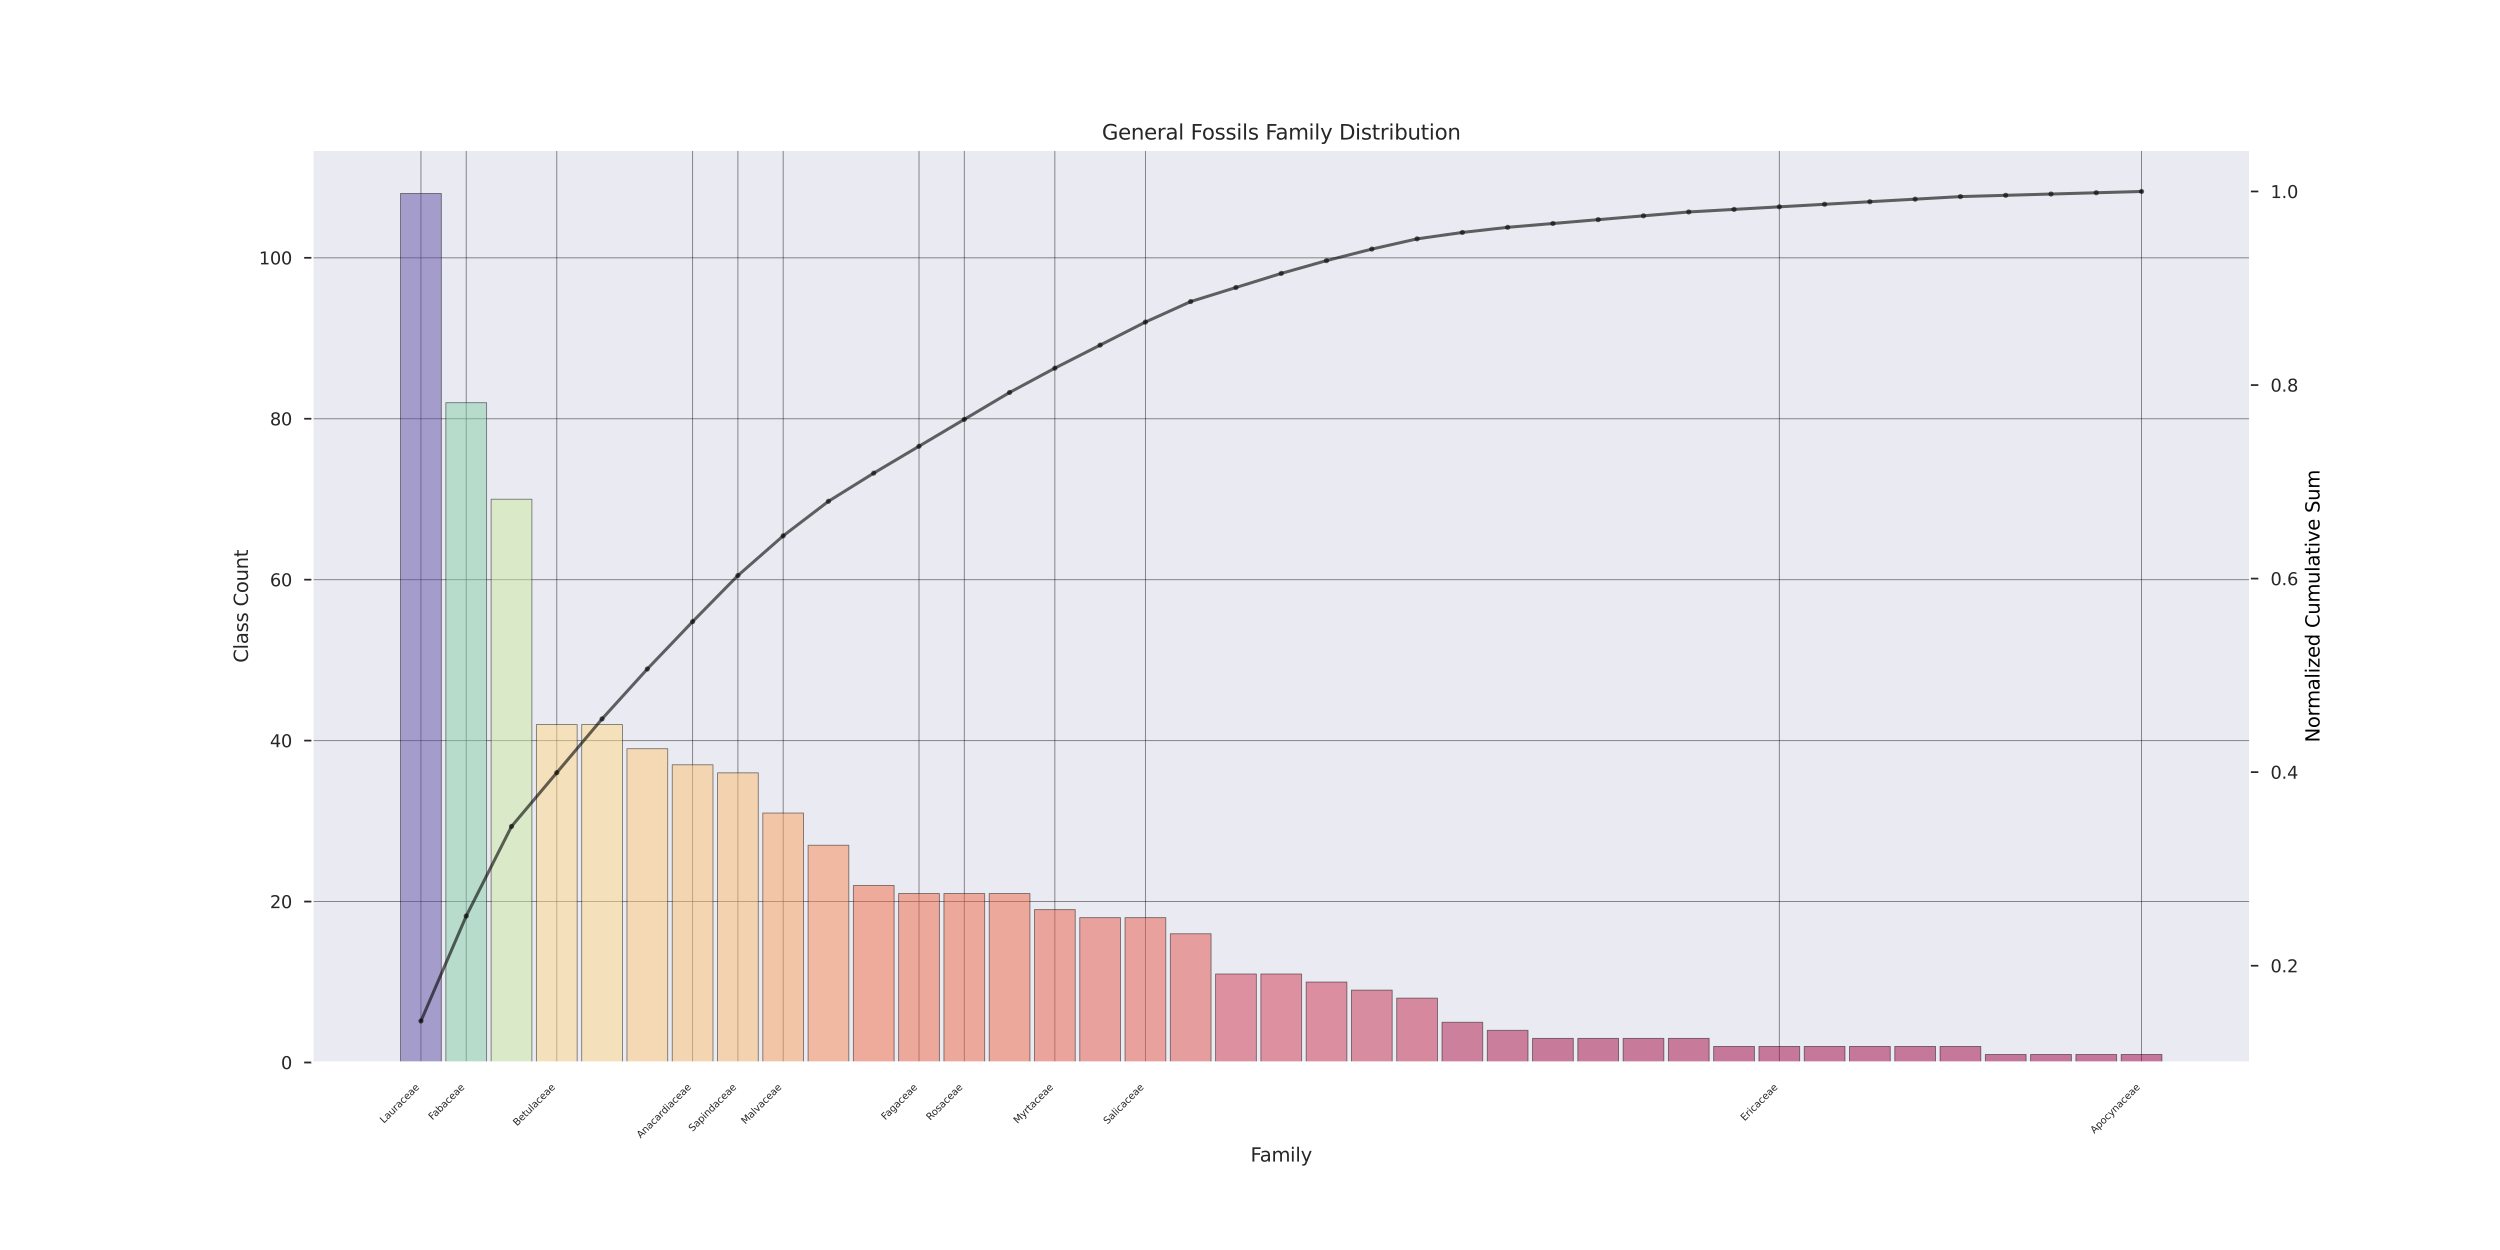 <?xml version="1.0" encoding="utf-8" standalone="no"?>
<!DOCTYPE svg PUBLIC "-//W3C//DTD SVG 1.1//EN"
  "http://www.w3.org/Graphics/SVG/1.1/DTD/svg11.dtd">
<svg xmlns:xlink="http://www.w3.org/1999/xlink" width="1440pt" height="720pt" viewBox="0 0 1440 720" xmlns="http://www.w3.org/2000/svg" version="1.1">
 <defs>
  <style type="text/css">*{stroke-linejoin: round; stroke-linecap: butt}</style>
 </defs>
 <g id="figure_1">
  <g id="patch_1">
   <path d="M 0 720
L 1440 720
L 1440 0
L 0 0
z
" style="fill: #ffffff"/>
  </g>
  <g id="axes_1">
   <g id="patch_2">
    <path d="M 180 612
L 1296 612
L 1296 86.4
L 180 86.4
z
" style="fill: #eaeaf2"/>
   </g>
   <g id="matplotlib.axis_1">
    <g id="xtick_1">
     <g id="line2d_1">
      <path d="M 242.464 612
L 242.464 86.4
" clip-path="url(#p87834b1372)" style="fill: none; stroke: #000000; stroke-opacity: 0.5; stroke-width: 0.5; stroke-linecap: round"/>
     </g>
     <g id="text_1">
      <!-- Lauraceae -->
      <g style="fill: #262626" transform="translate(221.126 647.307)rotate(-45)scale(0.056 -0.056)">
       <defs>
        <path id="DejaVuSans-4c" d="M 628 4666
L 1259 4666
L 1259 531
L 3531 531
L 3531 0
L 628 0
L 628 4666
z
" transform="scale(0.016)"/>
        <path id="DejaVuSans-61" d="M 2194 1759
Q 1497 1759 1228 1600
Q 959 1441 959 1056
Q 959 750 1161 570
Q 1363 391 1709 391
Q 2188 391 2477 730
Q 2766 1069 2766 1631
L 2766 1759
L 2194 1759
z
M 3341 1997
L 3341 0
L 2766 0
L 2766 531
Q 2569 213 2275 61
Q 1981 -91 1556 -91
Q 1019 -91 701 211
Q 384 513 384 1019
Q 384 1609 779 1909
Q 1175 2209 1959 2209
L 2766 2209
L 2766 2266
Q 2766 2663 2505 2880
Q 2244 3097 1772 3097
Q 1472 3097 1187 3025
Q 903 2953 641 2809
L 641 3341
Q 956 3463 1253 3523
Q 1550 3584 1831 3584
Q 2591 3584 2966 3190
Q 3341 2797 3341 1997
z
" transform="scale(0.016)"/>
        <path id="DejaVuSans-75" d="M 544 1381
L 544 3500
L 1119 3500
L 1119 1403
Q 1119 906 1312 657
Q 1506 409 1894 409
Q 2359 409 2629 706
Q 2900 1003 2900 1516
L 2900 3500
L 3475 3500
L 3475 0
L 2900 0
L 2900 538
Q 2691 219 2414 64
Q 2138 -91 1772 -91
Q 1169 -91 856 284
Q 544 659 544 1381
z
M 1991 3584
L 1991 3584
z
" transform="scale(0.016)"/>
        <path id="DejaVuSans-72" d="M 2631 2963
Q 2534 3019 2420 3045
Q 2306 3072 2169 3072
Q 1681 3072 1420 2755
Q 1159 2438 1159 1844
L 1159 0
L 581 0
L 581 3500
L 1159 3500
L 1159 2956
Q 1341 3275 1631 3429
Q 1922 3584 2338 3584
Q 2397 3584 2469 3576
Q 2541 3569 2628 3553
L 2631 2963
z
" transform="scale(0.016)"/>
        <path id="DejaVuSans-63" d="M 3122 3366
L 3122 2828
Q 2878 2963 2633 3030
Q 2388 3097 2138 3097
Q 1578 3097 1268 2742
Q 959 2388 959 1747
Q 959 1106 1268 751
Q 1578 397 2138 397
Q 2388 397 2633 464
Q 2878 531 3122 666
L 3122 134
Q 2881 22 2623 -34
Q 2366 -91 2075 -91
Q 1284 -91 818 406
Q 353 903 353 1747
Q 353 2603 823 3093
Q 1294 3584 2113 3584
Q 2378 3584 2631 3529
Q 2884 3475 3122 3366
z
" transform="scale(0.016)"/>
        <path id="DejaVuSans-65" d="M 3597 1894
L 3597 1613
L 953 1613
Q 991 1019 1311 708
Q 1631 397 2203 397
Q 2534 397 2845 478
Q 3156 559 3463 722
L 3463 178
Q 3153 47 2828 -22
Q 2503 -91 2169 -91
Q 1331 -91 842 396
Q 353 884 353 1716
Q 353 2575 817 3079
Q 1281 3584 2069 3584
Q 2775 3584 3186 3129
Q 3597 2675 3597 1894
z
M 3022 2063
Q 3016 2534 2758 2815
Q 2500 3097 2075 3097
Q 1594 3097 1305 2825
Q 1016 2553 972 2059
L 3022 2063
z
" transform="scale(0.016)"/>
       </defs>
       <use xlink:href="#DejaVuSans-4c"/>
       <use xlink:href="#DejaVuSans-61" x="55.713"/>
       <use xlink:href="#DejaVuSans-75" x="116.992"/>
       <use xlink:href="#DejaVuSans-72" x="180.371"/>
       <use xlink:href="#DejaVuSans-61" x="221.484"/>
       <use xlink:href="#DejaVuSans-63" x="282.764"/>
       <use xlink:href="#DejaVuSans-65" x="337.744"/>
       <use xlink:href="#DejaVuSans-61" x="399.268"/>
       <use xlink:href="#DejaVuSans-65" x="460.547"/>
      </g>
     </g>
    </g>
    <g id="xtick_2">
     <g id="line2d_2">
      <path d="M 268.545 612
L 268.545 86.4
" clip-path="url(#p87834b1372)" style="fill: none; stroke: #000000; stroke-opacity: 0.5; stroke-width: 0.5; stroke-linecap: round"/>
     </g>
     <g id="text_2">
      <!-- Fabaceae -->
      <g style="fill: #262626" transform="translate(249.106 645.407)rotate(-45)scale(0.056 -0.056)">
       <defs>
        <path id="DejaVuSans-46" d="M 628 4666
L 3309 4666
L 3309 4134
L 1259 4134
L 1259 2759
L 3109 2759
L 3109 2228
L 1259 2228
L 1259 0
L 628 0
L 628 4666
z
" transform="scale(0.016)"/>
        <path id="DejaVuSans-62" d="M 3116 1747
Q 3116 2381 2855 2742
Q 2594 3103 2138 3103
Q 1681 3103 1420 2742
Q 1159 2381 1159 1747
Q 1159 1113 1420 752
Q 1681 391 2138 391
Q 2594 391 2855 752
Q 3116 1113 3116 1747
z
M 1159 2969
Q 1341 3281 1617 3432
Q 1894 3584 2278 3584
Q 2916 3584 3314 3078
Q 3713 2572 3713 1747
Q 3713 922 3314 415
Q 2916 -91 2278 -91
Q 1894 -91 1617 61
Q 1341 213 1159 525
L 1159 0
L 581 0
L 581 4863
L 1159 4863
L 1159 2969
z
" transform="scale(0.016)"/>
       </defs>
       <use xlink:href="#DejaVuSans-46"/>
       <use xlink:href="#DejaVuSans-61" x="48.395"/>
       <use xlink:href="#DejaVuSans-62" x="109.674"/>
       <use xlink:href="#DejaVuSans-61" x="173.15"/>
       <use xlink:href="#DejaVuSans-63" x="234.43"/>
       <use xlink:href="#DejaVuSans-65" x="289.41"/>
       <use xlink:href="#DejaVuSans-61" x="350.934"/>
       <use xlink:href="#DejaVuSans-65" x="412.213"/>
      </g>
     </g>
    </g>
    <g id="xtick_3">
     <g id="line2d_3">
      <path d="M 320.706 612
L 320.706 86.4
" clip-path="url(#p87834b1372)" style="fill: none; stroke: #000000; stroke-opacity: 0.5; stroke-width: 0.5; stroke-linecap: round"/>
     </g>
     <g id="text_3">
      <!-- Betulaceae -->
      <g style="fill: #262626" transform="translate(297.835 648.84)rotate(-45)scale(0.056 -0.056)">
       <defs>
        <path id="DejaVuSans-42" d="M 1259 2228
L 1259 519
L 2272 519
Q 2781 519 3026 730
Q 3272 941 3272 1375
Q 3272 1813 3026 2020
Q 2781 2228 2272 2228
L 1259 2228
z
M 1259 4147
L 1259 2741
L 2194 2741
Q 2656 2741 2882 2914
Q 3109 3088 3109 3444
Q 3109 3797 2882 3972
Q 2656 4147 2194 4147
L 1259 4147
z
M 628 4666
L 2241 4666
Q 2963 4666 3353 4366
Q 3744 4066 3744 3513
Q 3744 3084 3544 2831
Q 3344 2578 2956 2516
Q 3422 2416 3680 2098
Q 3938 1781 3938 1306
Q 3938 681 3513 340
Q 3088 0 2303 0
L 628 0
L 628 4666
z
" transform="scale(0.016)"/>
        <path id="DejaVuSans-74" d="M 1172 4494
L 1172 3500
L 2356 3500
L 2356 3053
L 1172 3053
L 1172 1153
Q 1172 725 1289 603
Q 1406 481 1766 481
L 2356 481
L 2356 0
L 1766 0
Q 1100 0 847 248
Q 594 497 594 1153
L 594 3053
L 172 3053
L 172 3500
L 594 3500
L 594 4494
L 1172 4494
z
" transform="scale(0.016)"/>
        <path id="DejaVuSans-6c" d="M 603 4863
L 1178 4863
L 1178 0
L 603 0
L 603 4863
z
" transform="scale(0.016)"/>
       </defs>
       <use xlink:href="#DejaVuSans-42"/>
       <use xlink:href="#DejaVuSans-65" x="68.604"/>
       <use xlink:href="#DejaVuSans-74" x="130.127"/>
       <use xlink:href="#DejaVuSans-75" x="169.336"/>
       <use xlink:href="#DejaVuSans-6c" x="232.715"/>
       <use xlink:href="#DejaVuSans-61" x="260.498"/>
       <use xlink:href="#DejaVuSans-63" x="321.777"/>
       <use xlink:href="#DejaVuSans-65" x="376.758"/>
       <use xlink:href="#DejaVuSans-61" x="438.281"/>
       <use xlink:href="#DejaVuSans-65" x="499.561"/>
      </g>
     </g>
    </g>
    <g id="xtick_4">
     <g id="line2d_4">
      <path d="M 398.949 612
L 398.949 86.4
" clip-path="url(#p87834b1372)" style="fill: none; stroke: #000000; stroke-opacity: 0.5; stroke-width: 0.5; stroke-linecap: round"/>
     </g>
     <g id="text_4">
      <!-- Anacardiaceae -->
      <g style="fill: #262626" transform="translate(369.024 655.893)rotate(-45)scale(0.056 -0.056)">
       <defs>
        <path id="DejaVuSans-41" d="M 2188 4044
L 1331 1722
L 3047 1722
L 2188 4044
z
M 1831 4666
L 2547 4666
L 4325 0
L 3669 0
L 3244 1197
L 1141 1197
L 716 0
L 50 0
L 1831 4666
z
" transform="scale(0.016)"/>
        <path id="DejaVuSans-6e" d="M 3513 2113
L 3513 0
L 2938 0
L 2938 2094
Q 2938 2591 2744 2837
Q 2550 3084 2163 3084
Q 1697 3084 1428 2787
Q 1159 2491 1159 1978
L 1159 0
L 581 0
L 581 3500
L 1159 3500
L 1159 2956
Q 1366 3272 1645 3428
Q 1925 3584 2291 3584
Q 2894 3584 3203 3211
Q 3513 2838 3513 2113
z
" transform="scale(0.016)"/>
        <path id="DejaVuSans-64" d="M 2906 2969
L 2906 4863
L 3481 4863
L 3481 0
L 2906 0
L 2906 525
Q 2725 213 2448 61
Q 2172 -91 1784 -91
Q 1150 -91 751 415
Q 353 922 353 1747
Q 353 2572 751 3078
Q 1150 3584 1784 3584
Q 2172 3584 2448 3432
Q 2725 3281 2906 2969
z
M 947 1747
Q 947 1113 1208 752
Q 1469 391 1925 391
Q 2381 391 2643 752
Q 2906 1113 2906 1747
Q 2906 2381 2643 2742
Q 2381 3103 1925 3103
Q 1469 3103 1208 2742
Q 947 2381 947 1747
z
" transform="scale(0.016)"/>
        <path id="DejaVuSans-69" d="M 603 3500
L 1178 3500
L 1178 0
L 603 0
L 603 3500
z
M 603 4863
L 1178 4863
L 1178 4134
L 603 4134
L 603 4863
z
" transform="scale(0.016)"/>
       </defs>
       <use xlink:href="#DejaVuSans-41"/>
       <use xlink:href="#DejaVuSans-6e" x="68.408"/>
       <use xlink:href="#DejaVuSans-61" x="131.787"/>
       <use xlink:href="#DejaVuSans-63" x="193.066"/>
       <use xlink:href="#DejaVuSans-61" x="248.047"/>
       <use xlink:href="#DejaVuSans-72" x="309.326"/>
       <use xlink:href="#DejaVuSans-64" x="348.689"/>
       <use xlink:href="#DejaVuSans-69" x="412.166"/>
       <use xlink:href="#DejaVuSans-61" x="439.949"/>
       <use xlink:href="#DejaVuSans-63" x="501.229"/>
       <use xlink:href="#DejaVuSans-65" x="556.209"/>
       <use xlink:href="#DejaVuSans-61" x="617.732"/>
       <use xlink:href="#DejaVuSans-65" x="679.012"/>
      </g>
     </g>
    </g>
    <g id="xtick_5">
     <g id="line2d_5">
      <path d="M 425.03 612
L 425.03 86.4
" clip-path="url(#p87834b1372)" style="fill: none; stroke: #000000; stroke-opacity: 0.5; stroke-width: 0.5; stroke-linecap: round"/>
     </g>
     <g id="text_5">
      <!-- Sapindaceae -->
      <g style="fill: #262626" transform="translate(398.92 652.078)rotate(-45)scale(0.056 -0.056)">
       <defs>
        <path id="DejaVuSans-53" d="M 3425 4513
L 3425 3897
Q 3066 4069 2747 4153
Q 2428 4238 2131 4238
Q 1616 4238 1336 4038
Q 1056 3838 1056 3469
Q 1056 3159 1242 3001
Q 1428 2844 1947 2747
L 2328 2669
Q 3034 2534 3370 2195
Q 3706 1856 3706 1288
Q 3706 609 3251 259
Q 2797 -91 1919 -91
Q 1588 -91 1214 -16
Q 841 59 441 206
L 441 856
Q 825 641 1194 531
Q 1563 422 1919 422
Q 2459 422 2753 634
Q 3047 847 3047 1241
Q 3047 1584 2836 1778
Q 2625 1972 2144 2069
L 1759 2144
Q 1053 2284 737 2584
Q 422 2884 422 3419
Q 422 4038 858 4394
Q 1294 4750 2059 4750
Q 2388 4750 2728 4690
Q 3069 4631 3425 4513
z
" transform="scale(0.016)"/>
        <path id="DejaVuSans-70" d="M 1159 525
L 1159 -1331
L 581 -1331
L 581 3500
L 1159 3500
L 1159 2969
Q 1341 3281 1617 3432
Q 1894 3584 2278 3584
Q 2916 3584 3314 3078
Q 3713 2572 3713 1747
Q 3713 922 3314 415
Q 2916 -91 2278 -91
Q 1894 -91 1617 61
Q 1341 213 1159 525
z
M 3116 1747
Q 3116 2381 2855 2742
Q 2594 3103 2138 3103
Q 1681 3103 1420 2742
Q 1159 2381 1159 1747
Q 1159 1113 1420 752
Q 1681 391 2138 391
Q 2594 391 2855 752
Q 3116 1113 3116 1747
z
" transform="scale(0.016)"/>
       </defs>
       <use xlink:href="#DejaVuSans-53"/>
       <use xlink:href="#DejaVuSans-61" x="63.477"/>
       <use xlink:href="#DejaVuSans-70" x="124.756"/>
       <use xlink:href="#DejaVuSans-69" x="188.232"/>
       <use xlink:href="#DejaVuSans-6e" x="216.016"/>
       <use xlink:href="#DejaVuSans-64" x="279.395"/>
       <use xlink:href="#DejaVuSans-61" x="342.871"/>
       <use xlink:href="#DejaVuSans-63" x="404.15"/>
       <use xlink:href="#DejaVuSans-65" x="459.131"/>
       <use xlink:href="#DejaVuSans-61" x="520.654"/>
       <use xlink:href="#DejaVuSans-65" x="581.934"/>
      </g>
     </g>
    </g>
    <g id="xtick_6">
     <g id="line2d_6">
      <path d="M 451.111 612
L 451.111 86.4
" clip-path="url(#p87834b1372)" style="fill: none; stroke: #000000; stroke-opacity: 0.5; stroke-width: 0.5; stroke-linecap: round"/>
     </g>
     <g id="text_6">
      <!-- Malvaceae -->
      <g style="fill: #262626" transform="translate(429.26 647.82)rotate(-45)scale(0.056 -0.056)">
       <defs>
        <path id="DejaVuSans-4d" d="M 628 4666
L 1569 4666
L 2759 1491
L 3956 4666
L 4897 4666
L 4897 0
L 4281 0
L 4281 4097
L 3078 897
L 2444 897
L 1241 4097
L 1241 0
L 628 0
L 628 4666
z
" transform="scale(0.016)"/>
        <path id="DejaVuSans-76" d="M 191 3500
L 800 3500
L 1894 563
L 2988 3500
L 3597 3500
L 2284 0
L 1503 0
L 191 3500
z
" transform="scale(0.016)"/>
       </defs>
       <use xlink:href="#DejaVuSans-4d"/>
       <use xlink:href="#DejaVuSans-61" x="86.279"/>
       <use xlink:href="#DejaVuSans-6c" x="147.559"/>
       <use xlink:href="#DejaVuSans-76" x="175.342"/>
       <use xlink:href="#DejaVuSans-61" x="234.521"/>
       <use xlink:href="#DejaVuSans-63" x="295.801"/>
       <use xlink:href="#DejaVuSans-65" x="350.781"/>
       <use xlink:href="#DejaVuSans-61" x="412.305"/>
       <use xlink:href="#DejaVuSans-65" x="473.584"/>
      </g>
     </g>
    </g>
    <g id="xtick_7">
     <g id="line2d_7">
      <path d="M 529.353 612
L 529.353 86.4
" clip-path="url(#p87834b1372)" style="fill: none; stroke: #000000; stroke-opacity: 0.5; stroke-width: 0.5; stroke-linecap: round"/>
     </g>
     <g id="text_7">
      <!-- Fagaceae -->
      <g style="fill: #262626" transform="translate(509.915 645.407)rotate(-45)scale(0.056 -0.056)">
       <defs>
        <path id="DejaVuSans-67" d="M 2906 1791
Q 2906 2416 2648 2759
Q 2391 3103 1925 3103
Q 1463 3103 1205 2759
Q 947 2416 947 1791
Q 947 1169 1205 825
Q 1463 481 1925 481
Q 2391 481 2648 825
Q 2906 1169 2906 1791
z
M 3481 434
Q 3481 -459 3084 -895
Q 2688 -1331 1869 -1331
Q 1566 -1331 1297 -1286
Q 1028 -1241 775 -1147
L 775 -588
Q 1028 -725 1275 -790
Q 1522 -856 1778 -856
Q 2344 -856 2625 -561
Q 2906 -266 2906 331
L 2906 616
Q 2728 306 2450 153
Q 2172 0 1784 0
Q 1141 0 747 490
Q 353 981 353 1791
Q 353 2603 747 3093
Q 1141 3584 1784 3584
Q 2172 3584 2450 3431
Q 2728 3278 2906 2969
L 2906 3500
L 3481 3500
L 3481 434
z
" transform="scale(0.016)"/>
       </defs>
       <use xlink:href="#DejaVuSans-46"/>
       <use xlink:href="#DejaVuSans-61" x="48.395"/>
       <use xlink:href="#DejaVuSans-67" x="109.674"/>
       <use xlink:href="#DejaVuSans-61" x="173.15"/>
       <use xlink:href="#DejaVuSans-63" x="234.43"/>
       <use xlink:href="#DejaVuSans-65" x="289.41"/>
       <use xlink:href="#DejaVuSans-61" x="350.934"/>
       <use xlink:href="#DejaVuSans-65" x="412.213"/>
      </g>
     </g>
    </g>
    <g id="xtick_8">
     <g id="line2d_8">
      <path d="M 555.434 612
L 555.434 86.4
" clip-path="url(#p87834b1372)" style="fill: none; stroke: #000000; stroke-opacity: 0.5; stroke-width: 0.5; stroke-linecap: round"/>
     </g>
     <g id="text_8">
      <!-- Rosaceae -->
      <g style="fill: #262626" transform="translate(535.795 645.608)rotate(-45)scale(0.056 -0.056)">
       <defs>
        <path id="DejaVuSans-52" d="M 2841 2188
Q 3044 2119 3236 1894
Q 3428 1669 3622 1275
L 4263 0
L 3584 0
L 2988 1197
Q 2756 1666 2539 1819
Q 2322 1972 1947 1972
L 1259 1972
L 1259 0
L 628 0
L 628 4666
L 2053 4666
Q 2853 4666 3247 4331
Q 3641 3997 3641 3322
Q 3641 2881 3436 2590
Q 3231 2300 2841 2188
z
M 1259 4147
L 1259 2491
L 2053 2491
Q 2509 2491 2742 2702
Q 2975 2913 2975 3322
Q 2975 3731 2742 3939
Q 2509 4147 2053 4147
L 1259 4147
z
" transform="scale(0.016)"/>
        <path id="DejaVuSans-6f" d="M 1959 3097
Q 1497 3097 1228 2736
Q 959 2375 959 1747
Q 959 1119 1226 758
Q 1494 397 1959 397
Q 2419 397 2687 759
Q 2956 1122 2956 1747
Q 2956 2369 2687 2733
Q 2419 3097 1959 3097
z
M 1959 3584
Q 2709 3584 3137 3096
Q 3566 2609 3566 1747
Q 3566 888 3137 398
Q 2709 -91 1959 -91
Q 1206 -91 779 398
Q 353 888 353 1747
Q 353 2609 779 3096
Q 1206 3584 1959 3584
z
" transform="scale(0.016)"/>
        <path id="DejaVuSans-73" d="M 2834 3397
L 2834 2853
Q 2591 2978 2328 3040
Q 2066 3103 1784 3103
Q 1356 3103 1142 2972
Q 928 2841 928 2578
Q 928 2378 1081 2264
Q 1234 2150 1697 2047
L 1894 2003
Q 2506 1872 2764 1633
Q 3022 1394 3022 966
Q 3022 478 2636 193
Q 2250 -91 1575 -91
Q 1294 -91 989 -36
Q 684 19 347 128
L 347 722
Q 666 556 975 473
Q 1284 391 1588 391
Q 1994 391 2212 530
Q 2431 669 2431 922
Q 2431 1156 2273 1281
Q 2116 1406 1581 1522
L 1381 1569
Q 847 1681 609 1914
Q 372 2147 372 2553
Q 372 3047 722 3315
Q 1072 3584 1716 3584
Q 2034 3584 2315 3537
Q 2597 3491 2834 3397
z
" transform="scale(0.016)"/>
       </defs>
       <use xlink:href="#DejaVuSans-52"/>
       <use xlink:href="#DejaVuSans-6f" x="64.982"/>
       <use xlink:href="#DejaVuSans-73" x="126.164"/>
       <use xlink:href="#DejaVuSans-61" x="178.264"/>
       <use xlink:href="#DejaVuSans-63" x="239.543"/>
       <use xlink:href="#DejaVuSans-65" x="294.523"/>
       <use xlink:href="#DejaVuSans-61" x="356.047"/>
       <use xlink:href="#DejaVuSans-65" x="417.326"/>
      </g>
     </g>
    </g>
    <g id="xtick_9">
     <g id="line2d_9">
      <path d="M 607.596 612
L 607.596 86.4
" clip-path="url(#p87834b1372)" style="fill: none; stroke: #000000; stroke-opacity: 0.5; stroke-width: 0.5; stroke-linecap: round"/>
     </g>
     <g id="text_9">
      <!-- Myrtaceae -->
      <g style="fill: #262626" transform="translate(586.089 647.476)rotate(-45)scale(0.056 -0.056)">
       <defs>
        <path id="DejaVuSans-79" d="M 2059 -325
Q 1816 -950 1584 -1140
Q 1353 -1331 966 -1331
L 506 -1331
L 506 -850
L 844 -850
Q 1081 -850 1212 -737
Q 1344 -625 1503 -206
L 1606 56
L 191 3500
L 800 3500
L 1894 763
L 2988 3500
L 3597 3500
L 2059 -325
z
" transform="scale(0.016)"/>
       </defs>
       <use xlink:href="#DejaVuSans-4d"/>
       <use xlink:href="#DejaVuSans-79" x="86.279"/>
       <use xlink:href="#DejaVuSans-72" x="145.459"/>
       <use xlink:href="#DejaVuSans-74" x="186.572"/>
       <use xlink:href="#DejaVuSans-61" x="225.781"/>
       <use xlink:href="#DejaVuSans-63" x="287.061"/>
       <use xlink:href="#DejaVuSans-65" x="342.041"/>
       <use xlink:href="#DejaVuSans-61" x="403.564"/>
       <use xlink:href="#DejaVuSans-65" x="464.844"/>
      </g>
     </g>
    </g>
    <g id="xtick_10">
     <g id="line2d_10">
      <path d="M 659.757 612
L 659.757 86.4
" clip-path="url(#p87834b1372)" style="fill: none; stroke: #000000; stroke-opacity: 0.5; stroke-width: 0.5; stroke-linecap: round"/>
     </g>
     <g id="text_10">
      <!-- Salicaceae -->
      <g style="fill: #262626" transform="translate(637.876 647.85)rotate(-45)scale(0.056 -0.056)">
       <use xlink:href="#DejaVuSans-53"/>
       <use xlink:href="#DejaVuSans-61" x="63.477"/>
       <use xlink:href="#DejaVuSans-6c" x="124.756"/>
       <use xlink:href="#DejaVuSans-69" x="152.539"/>
       <use xlink:href="#DejaVuSans-63" x="180.322"/>
       <use xlink:href="#DejaVuSans-61" x="235.303"/>
       <use xlink:href="#DejaVuSans-63" x="296.582"/>
       <use xlink:href="#DejaVuSans-65" x="351.562"/>
       <use xlink:href="#DejaVuSans-61" x="413.086"/>
       <use xlink:href="#DejaVuSans-65" x="474.365"/>
      </g>
     </g>
    </g>
    <g id="xtick_11">
     <g id="line2d_11">
      <path d="M 1024.889 612
L 1024.889 86.4
" clip-path="url(#p87834b1372)" style="fill: none; stroke: #000000; stroke-opacity: 0.5; stroke-width: 0.5; stroke-linecap: round"/>
     </g>
     <g id="text_11">
      <!-- Ericaceae -->
      <g style="fill: #262626" transform="translate(1004.905 645.954)rotate(-45)scale(0.056 -0.056)">
       <defs>
        <path id="DejaVuSans-45" d="M 628 4666
L 3578 4666
L 3578 4134
L 1259 4134
L 1259 2753
L 3481 2753
L 3481 2222
L 1259 2222
L 1259 531
L 3634 531
L 3634 0
L 628 0
L 628 4666
z
" transform="scale(0.016)"/>
       </defs>
       <use xlink:href="#DejaVuSans-45"/>
       <use xlink:href="#DejaVuSans-72" x="63.184"/>
       <use xlink:href="#DejaVuSans-69" x="104.297"/>
       <use xlink:href="#DejaVuSans-63" x="132.08"/>
       <use xlink:href="#DejaVuSans-61" x="187.061"/>
       <use xlink:href="#DejaVuSans-63" x="248.34"/>
       <use xlink:href="#DejaVuSans-65" x="303.32"/>
       <use xlink:href="#DejaVuSans-61" x="364.844"/>
       <use xlink:href="#DejaVuSans-65" x="426.123"/>
      </g>
     </g>
    </g>
    <g id="xtick_12">
     <g id="line2d_12">
      <path d="M 1233.536 612
L 1233.536 86.4
" clip-path="url(#p87834b1372)" style="fill: none; stroke: #000000; stroke-opacity: 0.5; stroke-width: 0.5; stroke-linecap: round"/>
     </g>
     <g id="text_12">
      <!-- Apocynaceae -->
      <g style="fill: #262626" transform="translate(1206.337 653.169)rotate(-45)scale(0.056 -0.056)">
       <use xlink:href="#DejaVuSans-41"/>
       <use xlink:href="#DejaVuSans-70" x="68.408"/>
       <use xlink:href="#DejaVuSans-6f" x="131.885"/>
       <use xlink:href="#DejaVuSans-63" x="193.066"/>
       <use xlink:href="#DejaVuSans-79" x="248.047"/>
       <use xlink:href="#DejaVuSans-6e" x="307.227"/>
       <use xlink:href="#DejaVuSans-61" x="370.605"/>
       <use xlink:href="#DejaVuSans-63" x="431.885"/>
       <use xlink:href="#DejaVuSans-65" x="486.865"/>
       <use xlink:href="#DejaVuSans-61" x="548.389"/>
       <use xlink:href="#DejaVuSans-65" x="609.668"/>
      </g>
     </g>
    </g>
    <g id="text_13">
     <!-- Family -->
     <g style="fill: #262626" transform="translate(720.299 669.069)scale(0.11 -0.11)">
      <defs>
       <path id="DejaVuSans-6d" d="M 3328 2828
Q 3544 3216 3844 3400
Q 4144 3584 4550 3584
Q 5097 3584 5394 3201
Q 5691 2819 5691 2113
L 5691 0
L 5113 0
L 5113 2094
Q 5113 2597 4934 2840
Q 4756 3084 4391 3084
Q 3944 3084 3684 2787
Q 3425 2491 3425 1978
L 3425 0
L 2847 0
L 2847 2094
Q 2847 2600 2669 2842
Q 2491 3084 2119 3084
Q 1678 3084 1418 2786
Q 1159 2488 1159 1978
L 1159 0
L 581 0
L 581 3500
L 1159 3500
L 1159 2956
Q 1356 3278 1631 3431
Q 1906 3584 2284 3584
Q 2666 3584 2933 3390
Q 3200 3197 3328 2828
z
" transform="scale(0.016)"/>
      </defs>
      <use xlink:href="#DejaVuSans-46"/>
      <use xlink:href="#DejaVuSans-61" x="48.395"/>
      <use xlink:href="#DejaVuSans-6d" x="109.674"/>
      <use xlink:href="#DejaVuSans-69" x="207.086"/>
      <use xlink:href="#DejaVuSans-6c" x="234.869"/>
      <use xlink:href="#DejaVuSans-79" x="262.652"/>
     </g>
    </g>
   </g>
   <g id="matplotlib.axis_2">
    <g id="ytick_1">
     <g id="line2d_13">
      <path d="M 180 612
L 1296 612
" clip-path="url(#p87834b1372)" style="fill: none; stroke: #000000; stroke-opacity: 0.5; stroke-width: 0.5; stroke-linecap: round"/>
     </g>
     <g id="line2d_14">
      <defs>
       <path id="mccdc6a6a43" d="M 0 0
L -4.8 0
" style="stroke: #262626"/>
      </defs>
      <g>
       <use xlink:href="#mccdc6a6a43" x="180" y="612" style="fill: #262626; stroke: #262626"/>
      </g>
     </g>
     <g id="text_14">
      <!-- 0 -->
      <g style="fill: #262626" transform="translate(161.838 615.799)scale(0.1 -0.1)">
       <defs>
        <path id="DejaVuSans-30" d="M 2034 4250
Q 1547 4250 1301 3770
Q 1056 3291 1056 2328
Q 1056 1369 1301 889
Q 1547 409 2034 409
Q 2525 409 2770 889
Q 3016 1369 3016 2328
Q 3016 3291 2770 3770
Q 2525 4250 2034 4250
z
M 2034 4750
Q 2819 4750 3233 4129
Q 3647 3509 3647 2328
Q 3647 1150 3233 529
Q 2819 -91 2034 -91
Q 1250 -91 836 529
Q 422 1150 422 2328
Q 422 3509 836 4129
Q 1250 4750 2034 4750
z
" transform="scale(0.016)"/>
       </defs>
       <use xlink:href="#DejaVuSans-30"/>
      </g>
     </g>
    </g>
    <g id="ytick_2">
     <g id="line2d_15">
      <path d="M 180 519.302
L 1296 519.302
" clip-path="url(#p87834b1372)" style="fill: none; stroke: #000000; stroke-opacity: 0.5; stroke-width: 0.5; stroke-linecap: round"/>
     </g>
     <g id="line2d_16">
      <g>
       <use xlink:href="#mccdc6a6a43" x="180" y="519.302" style="fill: #262626; stroke: #262626"/>
      </g>
     </g>
     <g id="text_15">
      <!-- 20 -->
      <g style="fill: #262626" transform="translate(155.475 523.101)scale(0.1 -0.1)">
       <defs>
        <path id="DejaVuSans-32" d="M 1228 531
L 3431 531
L 3431 0
L 469 0
L 469 531
Q 828 903 1448 1529
Q 2069 2156 2228 2338
Q 2531 2678 2651 2914
Q 2772 3150 2772 3378
Q 2772 3750 2511 3984
Q 2250 4219 1831 4219
Q 1534 4219 1204 4116
Q 875 4013 500 3803
L 500 4441
Q 881 4594 1212 4672
Q 1544 4750 1819 4750
Q 2544 4750 2975 4387
Q 3406 4025 3406 3419
Q 3406 3131 3298 2873
Q 3191 2616 2906 2266
Q 2828 2175 2409 1742
Q 1991 1309 1228 531
z
" transform="scale(0.016)"/>
       </defs>
       <use xlink:href="#DejaVuSans-32"/>
       <use xlink:href="#DejaVuSans-30" x="63.623"/>
      </g>
     </g>
    </g>
    <g id="ytick_3">
     <g id="line2d_17">
      <path d="M 180 426.603
L 1296 426.603
" clip-path="url(#p87834b1372)" style="fill: none; stroke: #000000; stroke-opacity: 0.5; stroke-width: 0.5; stroke-linecap: round"/>
     </g>
     <g id="line2d_18">
      <g>
       <use xlink:href="#mccdc6a6a43" x="180" y="426.603" style="fill: #262626; stroke: #262626"/>
      </g>
     </g>
     <g id="text_16">
      <!-- 40 -->
      <g style="fill: #262626" transform="translate(155.475 430.402)scale(0.1 -0.1)">
       <defs>
        <path id="DejaVuSans-34" d="M 2419 4116
L 825 1625
L 2419 1625
L 2419 4116
z
M 2253 4666
L 3047 4666
L 3047 1625
L 3713 1625
L 3713 1100
L 3047 1100
L 3047 0
L 2419 0
L 2419 1100
L 313 1100
L 313 1709
L 2253 4666
z
" transform="scale(0.016)"/>
       </defs>
       <use xlink:href="#DejaVuSans-34"/>
       <use xlink:href="#DejaVuSans-30" x="63.623"/>
      </g>
     </g>
    </g>
    <g id="ytick_4">
     <g id="line2d_19">
      <path d="M 180 333.905
L 1296 333.905
" clip-path="url(#p87834b1372)" style="fill: none; stroke: #000000; stroke-opacity: 0.5; stroke-width: 0.5; stroke-linecap: round"/>
     </g>
     <g id="line2d_20">
      <g>
       <use xlink:href="#mccdc6a6a43" x="180" y="333.905" style="fill: #262626; stroke: #262626"/>
      </g>
     </g>
     <g id="text_17">
      <!-- 60 -->
      <g style="fill: #262626" transform="translate(155.475 337.704)scale(0.1 -0.1)">
       <defs>
        <path id="DejaVuSans-36" d="M 2113 2584
Q 1688 2584 1439 2293
Q 1191 2003 1191 1497
Q 1191 994 1439 701
Q 1688 409 2113 409
Q 2538 409 2786 701
Q 3034 994 3034 1497
Q 3034 2003 2786 2293
Q 2538 2584 2113 2584
z
M 3366 4563
L 3366 3988
Q 3128 4100 2886 4159
Q 2644 4219 2406 4219
Q 1781 4219 1451 3797
Q 1122 3375 1075 2522
Q 1259 2794 1537 2939
Q 1816 3084 2150 3084
Q 2853 3084 3261 2657
Q 3669 2231 3669 1497
Q 3669 778 3244 343
Q 2819 -91 2113 -91
Q 1303 -91 875 529
Q 447 1150 447 2328
Q 447 3434 972 4092
Q 1497 4750 2381 4750
Q 2619 4750 2861 4703
Q 3103 4656 3366 4563
z
" transform="scale(0.016)"/>
       </defs>
       <use xlink:href="#DejaVuSans-36"/>
       <use xlink:href="#DejaVuSans-30" x="63.623"/>
      </g>
     </g>
    </g>
    <g id="ytick_5">
     <g id="line2d_21">
      <path d="M 180 241.206
L 1296 241.206
" clip-path="url(#p87834b1372)" style="fill: none; stroke: #000000; stroke-opacity: 0.5; stroke-width: 0.5; stroke-linecap: round"/>
     </g>
     <g id="line2d_22">
      <g>
       <use xlink:href="#mccdc6a6a43" x="180" y="241.206" style="fill: #262626; stroke: #262626"/>
      </g>
     </g>
     <g id="text_18">
      <!-- 80 -->
      <g style="fill: #262626" transform="translate(155.475 245.006)scale(0.1 -0.1)">
       <defs>
        <path id="DejaVuSans-38" d="M 2034 2216
Q 1584 2216 1326 1975
Q 1069 1734 1069 1313
Q 1069 891 1326 650
Q 1584 409 2034 409
Q 2484 409 2743 651
Q 3003 894 3003 1313
Q 3003 1734 2745 1975
Q 2488 2216 2034 2216
z
M 1403 2484
Q 997 2584 770 2862
Q 544 3141 544 3541
Q 544 4100 942 4425
Q 1341 4750 2034 4750
Q 2731 4750 3128 4425
Q 3525 4100 3525 3541
Q 3525 3141 3298 2862
Q 3072 2584 2669 2484
Q 3125 2378 3379 2068
Q 3634 1759 3634 1313
Q 3634 634 3220 271
Q 2806 -91 2034 -91
Q 1263 -91 848 271
Q 434 634 434 1313
Q 434 1759 690 2068
Q 947 2378 1403 2484
z
M 1172 3481
Q 1172 3119 1398 2916
Q 1625 2713 2034 2713
Q 2441 2713 2670 2916
Q 2900 3119 2900 3481
Q 2900 3844 2670 4047
Q 2441 4250 2034 4250
Q 1625 4250 1398 4047
Q 1172 3844 1172 3481
z
" transform="scale(0.016)"/>
       </defs>
       <use xlink:href="#DejaVuSans-38"/>
       <use xlink:href="#DejaVuSans-30" x="63.623"/>
      </g>
     </g>
    </g>
    <g id="ytick_6">
     <g id="line2d_23">
      <path d="M 180 148.508
L 1296 148.508
" clip-path="url(#p87834b1372)" style="fill: none; stroke: #000000; stroke-opacity: 0.5; stroke-width: 0.5; stroke-linecap: round"/>
     </g>
     <g id="line2d_24">
      <g>
       <use xlink:href="#mccdc6a6a43" x="180" y="148.508" style="fill: #262626; stroke: #262626"/>
      </g>
     </g>
     <g id="text_19">
      <!-- 100 -->
      <g style="fill: #262626" transform="translate(149.113 152.307)scale(0.1 -0.1)">
       <defs>
        <path id="DejaVuSans-31" d="M 794 531
L 1825 531
L 1825 4091
L 703 3866
L 703 4441
L 1819 4666
L 2450 4666
L 2450 531
L 3481 531
L 3481 0
L 794 0
L 794 531
z
" transform="scale(0.016)"/>
       </defs>
       <use xlink:href="#DejaVuSans-31"/>
       <use xlink:href="#DejaVuSans-30" x="63.623"/>
       <use xlink:href="#DejaVuSans-30" x="127.246"/>
      </g>
     </g>
    </g>
    <g id="text_20">
     <!-- Class Count -->
     <g style="fill: #262626" transform="translate(142.825 381.751)rotate(-90)scale(0.11 -0.11)">
      <defs>
       <path id="DejaVuSans-43" d="M 4122 4306
L 4122 3641
Q 3803 3938 3442 4084
Q 3081 4231 2675 4231
Q 1875 4231 1450 3742
Q 1025 3253 1025 2328
Q 1025 1406 1450 917
Q 1875 428 2675 428
Q 3081 428 3442 575
Q 3803 722 4122 1019
L 4122 359
Q 3791 134 3420 21
Q 3050 -91 2638 -91
Q 1578 -91 968 557
Q 359 1206 359 2328
Q 359 3453 968 4101
Q 1578 4750 2638 4750
Q 3056 4750 3426 4639
Q 3797 4528 4122 4306
z
" transform="scale(0.016)"/>
       <path id="DejaVuSans-20" transform="scale(0.016)"/>
      </defs>
      <use xlink:href="#DejaVuSans-43"/>
      <use xlink:href="#DejaVuSans-6c" x="69.824"/>
      <use xlink:href="#DejaVuSans-61" x="97.607"/>
      <use xlink:href="#DejaVuSans-73" x="158.887"/>
      <use xlink:href="#DejaVuSans-73" x="210.986"/>
      <use xlink:href="#DejaVuSans-20" x="263.086"/>
      <use xlink:href="#DejaVuSans-43" x="294.873"/>
      <use xlink:href="#DejaVuSans-6f" x="364.697"/>
      <use xlink:href="#DejaVuSans-75" x="425.879"/>
      <use xlink:href="#DejaVuSans-6e" x="489.258"/>
      <use xlink:href="#DejaVuSans-74" x="552.637"/>
     </g>
    </g>
   </g>
   <g id="patch_3">
    <path d="M 230.727 612
L 254.2 612
L 254.2 111.429
L 230.727 111.429
z
" clip-path="url(#p87834b1372)" style="fill: #5e4fa2; opacity: 0.5; stroke: #000000; stroke-width: 0.5; stroke-linejoin: miter"/>
   </g>
   <g id="patch_4">
    <path d="M 256.808 612
L 280.281 612
L 280.281 231.937
L 256.808 231.937
z
" clip-path="url(#p87834b1372)" style="fill: #84cea5; opacity: 0.5; stroke: #000000; stroke-width: 0.5; stroke-linejoin: miter"/>
   </g>
   <g id="patch_5">
    <path d="M 282.889 612
L 306.362 612
L 306.362 287.556
L 282.889 287.556
z
" clip-path="url(#p87834b1372)" style="fill: #caea9e; opacity: 0.5; stroke: #000000; stroke-width: 0.5; stroke-linejoin: miter"/>
   </g>
   <g id="patch_6">
    <path d="M 308.97 612
L 332.443 612
L 332.443 417.333
L 308.97 417.333
z
" clip-path="url(#p87834b1372)" style="fill: #fed884; opacity: 0.5; stroke: #000000; stroke-width: 0.5; stroke-linejoin: miter"/>
   </g>
   <g id="patch_7">
    <path d="M 335.051 612
L 358.523 612
L 358.523 417.333
L 335.051 417.333
z
" clip-path="url(#p87834b1372)" style="fill: #fed884; opacity: 0.5; stroke: #000000; stroke-width: 0.5; stroke-linejoin: miter"/>
   </g>
   <g id="patch_8">
    <path d="M 361.132 612
L 384.604 612
L 384.604 431.238
L 361.132 431.238
z
" clip-path="url(#p87834b1372)" style="fill: #fec877; opacity: 0.5; stroke: #000000; stroke-width: 0.5; stroke-linejoin: miter"/>
   </g>
   <g id="patch_9">
    <path d="M 387.212 612
L 410.685 612
L 410.685 440.508
L 387.212 440.508
z
" clip-path="url(#p87834b1372)" style="fill: #fdc171; opacity: 0.5; stroke: #000000; stroke-width: 0.5; stroke-linejoin: miter"/>
   </g>
   <g id="patch_10">
    <path d="M 413.293 612
L 436.766 612
L 436.766 445.143
L 413.293 445.143
z
" clip-path="url(#p87834b1372)" style="fill: #fdbb6c; opacity: 0.5; stroke: #000000; stroke-width: 0.5; stroke-linejoin: miter"/>
   </g>
   <g id="patch_11">
    <path d="M 439.374 612
L 462.847 612
L 462.847 468.317
L 439.374 468.317
z
" clip-path="url(#p87834b1372)" style="fill: #fba05b; opacity: 0.5; stroke: #000000; stroke-width: 0.5; stroke-linejoin: miter"/>
   </g>
   <g id="patch_12">
    <path d="M 465.455 612
L 488.928 612
L 488.928 486.857
L 465.455 486.857
z
" clip-path="url(#p87834b1372)" style="fill: #f88950; opacity: 0.5; stroke: #000000; stroke-width: 0.5; stroke-linejoin: miter"/>
   </g>
   <g id="patch_13">
    <path d="M 491.536 612
L 515.009 612
L 515.009 510.032
L 491.536 510.032
z
" clip-path="url(#p87834b1372)" style="fill: #f36b43; opacity: 0.5; stroke: #000000; stroke-width: 0.5; stroke-linejoin: miter"/>
   </g>
   <g id="patch_14">
    <path d="M 517.617 612
L 541.09 612
L 541.09 514.667
L 517.617 514.667
z
" clip-path="url(#p87834b1372)" style="fill: #ef6645; opacity: 0.5; stroke: #000000; stroke-width: 0.5; stroke-linejoin: miter"/>
   </g>
   <g id="patch_15">
    <path d="M 543.698 612
L 567.17 612
L 567.17 514.667
L 543.698 514.667
z
" clip-path="url(#p87834b1372)" style="fill: #ef6645; opacity: 0.5; stroke: #000000; stroke-width: 0.5; stroke-linejoin: miter"/>
   </g>
   <g id="patch_16">
    <path d="M 569.778 612
L 593.251 612
L 593.251 514.667
L 569.778 514.667
z
" clip-path="url(#p87834b1372)" style="fill: #ef6645; opacity: 0.5; stroke: #000000; stroke-width: 0.5; stroke-linejoin: miter"/>
   </g>
   <g id="patch_17">
    <path d="M 595.859 612
L 619.332 612
L 619.332 523.937
L 595.859 523.937
z
" clip-path="url(#p87834b1372)" style="fill: #ea5e47; opacity: 0.5; stroke: #000000; stroke-width: 0.5; stroke-linejoin: miter"/>
   </g>
   <g id="patch_18">
    <path d="M 621.94 612
L 645.413 612
L 645.413 528.571
L 621.94 528.571
z
" clip-path="url(#p87834b1372)" style="fill: #e75948; opacity: 0.5; stroke: #000000; stroke-width: 0.5; stroke-linejoin: miter"/>
   </g>
   <g id="patch_19">
    <path d="M 648.021 612
L 671.494 612
L 671.494 528.571
L 648.021 528.571
z
" clip-path="url(#p87834b1372)" style="fill: #e75948; opacity: 0.5; stroke: #000000; stroke-width: 0.5; stroke-linejoin: miter"/>
   </g>
   <g id="patch_20">
    <path d="M 674.102 612
L 697.575 612
L 697.575 537.841
L 674.102 537.841
z
" clip-path="url(#p87834b1372)" style="fill: #e1504b; opacity: 0.5; stroke: #000000; stroke-width: 0.5; stroke-linejoin: miter"/>
   </g>
   <g id="patch_21">
    <path d="M 700.183 612
L 723.656 612
L 723.656 561.016
L 700.183 561.016
z
" clip-path="url(#p87834b1372)" style="fill: #d0384e; opacity: 0.5; stroke: #000000; stroke-width: 0.5; stroke-linejoin: miter"/>
   </g>
   <g id="patch_22">
    <path d="M 726.264 612
L 749.736 612
L 749.736 561.016
L 726.264 561.016
z
" clip-path="url(#p87834b1372)" style="fill: #d0384e; opacity: 0.5; stroke: #000000; stroke-width: 0.5; stroke-linejoin: miter"/>
   </g>
   <g id="patch_23">
    <path d="M 752.344 612
L 775.817 612
L 775.817 565.651
L 752.344 565.651
z
" clip-path="url(#p87834b1372)" style="fill: #cb334d; opacity: 0.5; stroke: #000000; stroke-width: 0.5; stroke-linejoin: miter"/>
   </g>
   <g id="patch_24">
    <path d="M 778.425 612
L 801.898 612
L 801.898 570.286
L 778.425 570.286
z
" clip-path="url(#p87834b1372)" style="fill: #c72e4c; opacity: 0.5; stroke: #000000; stroke-width: 0.5; stroke-linejoin: miter"/>
   </g>
   <g id="patch_25">
    <path d="M 804.506 612
L 827.979 612
L 827.979 574.921
L 804.506 574.921
z
" clip-path="url(#p87834b1372)" style="fill: #c1274a; opacity: 0.5; stroke: #000000; stroke-width: 0.5; stroke-linejoin: miter"/>
   </g>
   <g id="patch_26">
    <path d="M 830.587 612
L 854.06 612
L 854.06 588.825
L 830.587 588.825
z
" clip-path="url(#p87834b1372)" style="fill: #b11747; opacity: 0.5; stroke: #000000; stroke-width: 0.5; stroke-linejoin: miter"/>
   </g>
   <g id="patch_27">
    <path d="M 856.668 612
L 880.141 612
L 880.141 593.46
L 856.668 593.46
z
" clip-path="url(#p87834b1372)" style="fill: #ad1246; opacity: 0.5; stroke: #000000; stroke-width: 0.5; stroke-linejoin: miter"/>
   </g>
   <g id="patch_28">
    <path d="M 882.749 612
L 906.222 612
L 906.222 598.095
L 882.749 598.095
z
" clip-path="url(#p87834b1372)" style="fill: #a70b44; opacity: 0.5; stroke: #000000; stroke-width: 0.5; stroke-linejoin: miter"/>
   </g>
   <g id="patch_29">
    <path d="M 908.83 612
L 932.302 612
L 932.302 598.095
L 908.83 598.095
z
" clip-path="url(#p87834b1372)" style="fill: #a70b44; opacity: 0.5; stroke: #000000; stroke-width: 0.5; stroke-linejoin: miter"/>
   </g>
   <g id="patch_30">
    <path d="M 934.91 612
L 958.383 612
L 958.383 598.095
L 934.91 598.095
z
" clip-path="url(#p87834b1372)" style="fill: #a70b44; opacity: 0.5; stroke: #000000; stroke-width: 0.5; stroke-linejoin: miter"/>
   </g>
   <g id="patch_31">
    <path d="M 960.991 612
L 984.464 612
L 984.464 598.095
L 960.991 598.095
z
" clip-path="url(#p87834b1372)" style="fill: #a70b44; opacity: 0.5; stroke: #000000; stroke-width: 0.5; stroke-linejoin: miter"/>
   </g>
   <g id="patch_32">
    <path d="M 987.072 612
L 1010.545 612
L 1010.545 602.73
L 987.072 602.73
z
" clip-path="url(#p87834b1372)" style="fill: #a20643; opacity: 0.5; stroke: #000000; stroke-width: 0.5; stroke-linejoin: miter"/>
   </g>
   <g id="patch_33">
    <path d="M 1013.153 612
L 1036.626 612
L 1036.626 602.73
L 1013.153 602.73
z
" clip-path="url(#p87834b1372)" style="fill: #a20643; opacity: 0.5; stroke: #000000; stroke-width: 0.5; stroke-linejoin: miter"/>
   </g>
   <g id="patch_34">
    <path d="M 1039.234 612
L 1062.707 612
L 1062.707 602.73
L 1039.234 602.73
z
" clip-path="url(#p87834b1372)" style="fill: #a20643; opacity: 0.5; stroke: #000000; stroke-width: 0.5; stroke-linejoin: miter"/>
   </g>
   <g id="patch_35">
    <path d="M 1065.315 612
L 1088.788 612
L 1088.788 602.73
L 1065.315 602.73
z
" clip-path="url(#p87834b1372)" style="fill: #a20643; opacity: 0.5; stroke: #000000; stroke-width: 0.5; stroke-linejoin: miter"/>
   </g>
   <g id="patch_36">
    <path d="M 1091.396 612
L 1114.868 612
L 1114.868 602.73
L 1091.396 602.73
z
" clip-path="url(#p87834b1372)" style="fill: #a20643; opacity: 0.5; stroke: #000000; stroke-width: 0.5; stroke-linejoin: miter"/>
   </g>
   <g id="patch_37">
    <path d="M 1117.477 612
L 1140.949 612
L 1140.949 602.73
L 1117.477 602.73
z
" clip-path="url(#p87834b1372)" style="fill: #a20643; opacity: 0.5; stroke: #000000; stroke-width: 0.5; stroke-linejoin: miter"/>
   </g>
   <g id="patch_38">
    <path d="M 1143.557 612
L 1167.03 612
L 1167.03 607.365
L 1143.557 607.365
z
" clip-path="url(#p87834b1372)" style="fill: #9e0142; opacity: 0.5; stroke: #000000; stroke-width: 0.5; stroke-linejoin: miter"/>
   </g>
   <g id="patch_39">
    <path d="M 1169.638 612
L 1193.111 612
L 1193.111 607.365
L 1169.638 607.365
z
" clip-path="url(#p87834b1372)" style="fill: #9e0142; opacity: 0.5; stroke: #000000; stroke-width: 0.5; stroke-linejoin: miter"/>
   </g>
   <g id="patch_40">
    <path d="M 1195.719 612
L 1219.192 612
L 1219.192 607.365
L 1195.719 607.365
z
" clip-path="url(#p87834b1372)" style="fill: #9e0142; opacity: 0.5; stroke: #000000; stroke-width: 0.5; stroke-linejoin: miter"/>
   </g>
   <g id="patch_41">
    <path d="M 1221.8 612
L 1245.273 612
L 1245.273 607.365
L 1221.8 607.365
z
" clip-path="url(#p87834b1372)" style="fill: #9e0142; opacity: 0.5; stroke: #000000; stroke-width: 0.5; stroke-linejoin: miter"/>
   </g>
   <g id="patch_42">
    <path d="M 180 612
L 180 86.4
" style="fill: none; stroke: #ffffff; stroke-linejoin: miter; stroke-linecap: square"/>
   </g>
   <g id="patch_43">
    <path d="M 1296 612
L 1296 86.4
" style="fill: none; stroke: #ffffff; stroke-linejoin: miter; stroke-linecap: square"/>
   </g>
   <g id="patch_44">
    <path d="M 180 612
L 1296 612
" style="fill: none; stroke: #ffffff; stroke-linejoin: miter; stroke-linecap: square"/>
   </g>
   <g id="patch_45">
    <path d="M 180 86.4
L 1296 86.4
" style="fill: none; stroke: #ffffff; stroke-linejoin: miter; stroke-linecap: square"/>
   </g>
   <g id="text_21">
    <!-- General Fossils Family Distribution -->
    <g style="fill: #262626" transform="translate(634.706 80.4)scale(0.12 -0.12)">
     <defs>
      <path id="DejaVuSans-47" d="M 3809 666
L 3809 1919
L 2778 1919
L 2778 2438
L 4434 2438
L 4434 434
Q 4069 175 3628 42
Q 3188 -91 2688 -91
Q 1594 -91 976 548
Q 359 1188 359 2328
Q 359 3472 976 4111
Q 1594 4750 2688 4750
Q 3144 4750 3555 4637
Q 3966 4525 4313 4306
L 4313 3634
Q 3963 3931 3569 4081
Q 3175 4231 2741 4231
Q 1884 4231 1454 3753
Q 1025 3275 1025 2328
Q 1025 1384 1454 906
Q 1884 428 2741 428
Q 3075 428 3337 486
Q 3600 544 3809 666
z
" transform="scale(0.016)"/>
      <path id="DejaVuSans-44" d="M 1259 4147
L 1259 519
L 2022 519
Q 2988 519 3436 956
Q 3884 1394 3884 2338
Q 3884 3275 3436 3711
Q 2988 4147 2022 4147
L 1259 4147
z
M 628 4666
L 1925 4666
Q 3281 4666 3915 4102
Q 4550 3538 4550 2338
Q 4550 1131 3912 565
Q 3275 0 1925 0
L 628 0
L 628 4666
z
" transform="scale(0.016)"/>
     </defs>
     <use xlink:href="#DejaVuSans-47"/>
     <use xlink:href="#DejaVuSans-65" x="77.49"/>
     <use xlink:href="#DejaVuSans-6e" x="139.014"/>
     <use xlink:href="#DejaVuSans-65" x="202.393"/>
     <use xlink:href="#DejaVuSans-72" x="263.916"/>
     <use xlink:href="#DejaVuSans-61" x="305.029"/>
     <use xlink:href="#DejaVuSans-6c" x="366.309"/>
     <use xlink:href="#DejaVuSans-20" x="394.092"/>
     <use xlink:href="#DejaVuSans-46" x="425.879"/>
     <use xlink:href="#DejaVuSans-6f" x="479.773"/>
     <use xlink:href="#DejaVuSans-73" x="540.955"/>
     <use xlink:href="#DejaVuSans-73" x="593.055"/>
     <use xlink:href="#DejaVuSans-69" x="645.154"/>
     <use xlink:href="#DejaVuSans-6c" x="672.938"/>
     <use xlink:href="#DejaVuSans-73" x="700.721"/>
     <use xlink:href="#DejaVuSans-20" x="752.82"/>
     <use xlink:href="#DejaVuSans-46" x="784.607"/>
     <use xlink:href="#DejaVuSans-61" x="833.002"/>
     <use xlink:href="#DejaVuSans-6d" x="894.281"/>
     <use xlink:href="#DejaVuSans-69" x="991.693"/>
     <use xlink:href="#DejaVuSans-6c" x="1019.477"/>
     <use xlink:href="#DejaVuSans-79" x="1047.26"/>
     <use xlink:href="#DejaVuSans-20" x="1106.439"/>
     <use xlink:href="#DejaVuSans-44" x="1138.227"/>
     <use xlink:href="#DejaVuSans-69" x="1215.229"/>
     <use xlink:href="#DejaVuSans-73" x="1243.012"/>
     <use xlink:href="#DejaVuSans-74" x="1295.111"/>
     <use xlink:href="#DejaVuSans-72" x="1334.32"/>
     <use xlink:href="#DejaVuSans-69" x="1375.434"/>
     <use xlink:href="#DejaVuSans-62" x="1403.217"/>
     <use xlink:href="#DejaVuSans-75" x="1466.693"/>
     <use xlink:href="#DejaVuSans-74" x="1530.072"/>
     <use xlink:href="#DejaVuSans-69" x="1569.281"/>
     <use xlink:href="#DejaVuSans-6f" x="1597.064"/>
     <use xlink:href="#DejaVuSans-6e" x="1658.246"/>
    </g>
   </g>
  </g>
  <g id="axes_2">
   <g id="matplotlib.axis_3">
    <g id="ytick_7">
     <g id="line2d_25">
      <defs>
       <path id="m732ecd5f27" d="M 0 0
L 4.8 0
" style="stroke: #262626"/>
      </defs>
      <g>
       <use xlink:href="#m732ecd5f27" x="1296" y="556.255" style="fill: #262626; stroke: #262626"/>
      </g>
     </g>
     <g id="text_22">
      <!-- 0.2 -->
      <g style="fill: #262626" transform="translate(1307.8 560.054)scale(0.1 -0.1)">
       <defs>
        <path id="DejaVuSans-2e" d="M 684 794
L 1344 794
L 1344 0
L 684 0
L 684 794
z
" transform="scale(0.016)"/>
       </defs>
       <use xlink:href="#DejaVuSans-30"/>
       <use xlink:href="#DejaVuSans-2e" x="63.623"/>
       <use xlink:href="#DejaVuSans-32" x="95.41"/>
      </g>
     </g>
    </g>
    <g id="ytick_8">
     <g id="line2d_26">
      <g>
       <use xlink:href="#m732ecd5f27" x="1296" y="444.764" style="fill: #262626; stroke: #262626"/>
      </g>
     </g>
     <g id="text_23">
      <!-- 0.4 -->
      <g style="fill: #262626" transform="translate(1307.8 448.563)scale(0.1 -0.1)">
       <use xlink:href="#DejaVuSans-30"/>
       <use xlink:href="#DejaVuSans-2e" x="63.623"/>
       <use xlink:href="#DejaVuSans-34" x="95.41"/>
      </g>
     </g>
    </g>
    <g id="ytick_9">
     <g id="line2d_27">
      <g>
       <use xlink:href="#m732ecd5f27" x="1296" y="333.273" style="fill: #262626; stroke: #262626"/>
      </g>
     </g>
     <g id="text_24">
      <!-- 0.6 -->
      <g style="fill: #262626" transform="translate(1307.8 337.072)scale(0.1 -0.1)">
       <use xlink:href="#DejaVuSans-30"/>
       <use xlink:href="#DejaVuSans-2e" x="63.623"/>
       <use xlink:href="#DejaVuSans-36" x="95.41"/>
      </g>
     </g>
    </g>
    <g id="ytick_10">
     <g id="line2d_28">
      <g>
       <use xlink:href="#m732ecd5f27" x="1296" y="221.782" style="fill: #262626; stroke: #262626"/>
      </g>
     </g>
     <g id="text_25">
      <!-- 0.8 -->
      <g style="fill: #262626" transform="translate(1307.8 225.581)scale(0.1 -0.1)">
       <use xlink:href="#DejaVuSans-30"/>
       <use xlink:href="#DejaVuSans-2e" x="63.623"/>
       <use xlink:href="#DejaVuSans-38" x="95.41"/>
      </g>
     </g>
    </g>
    <g id="ytick_11">
     <g id="line2d_29">
      <g>
       <use xlink:href="#m732ecd5f27" x="1296" y="110.291" style="fill: #262626; stroke: #262626"/>
      </g>
     </g>
     <g id="text_26">
      <!-- 1.0 -->
      <g style="fill: #262626" transform="translate(1307.8 114.09)scale(0.1 -0.1)">
       <use xlink:href="#DejaVuSans-31"/>
       <use xlink:href="#DejaVuSans-2e" x="63.623"/>
       <use xlink:href="#DejaVuSans-30" x="95.41"/>
      </g>
     </g>
    </g>
    <g id="text_27">
     <!-- Normalized Cumulative Sum -->
     <g transform="translate(1336.061 427.613)rotate(-90)scale(0.11 -0.11)">
      <defs>
       <path id="DejaVuSans-4e" d="M 628 4666
L 1478 4666
L 3547 763
L 3547 4666
L 4159 4666
L 4159 0
L 3309 0
L 1241 3903
L 1241 0
L 628 0
L 628 4666
z
" transform="scale(0.016)"/>
       <path id="DejaVuSans-7a" d="M 353 3500
L 3084 3500
L 3084 2975
L 922 459
L 3084 459
L 3084 0
L 275 0
L 275 525
L 2438 3041
L 353 3041
L 353 3500
z
" transform="scale(0.016)"/>
      </defs>
      <use xlink:href="#DejaVuSans-4e"/>
      <use xlink:href="#DejaVuSans-6f" x="74.805"/>
      <use xlink:href="#DejaVuSans-72" x="135.986"/>
      <use xlink:href="#DejaVuSans-6d" x="175.35"/>
      <use xlink:href="#DejaVuSans-61" x="272.762"/>
      <use xlink:href="#DejaVuSans-6c" x="334.041"/>
      <use xlink:href="#DejaVuSans-69" x="361.824"/>
      <use xlink:href="#DejaVuSans-7a" x="389.607"/>
      <use xlink:href="#DejaVuSans-65" x="442.098"/>
      <use xlink:href="#DejaVuSans-64" x="503.621"/>
      <use xlink:href="#DejaVuSans-20" x="567.098"/>
      <use xlink:href="#DejaVuSans-43" x="598.885"/>
      <use xlink:href="#DejaVuSans-75" x="668.709"/>
      <use xlink:href="#DejaVuSans-6d" x="732.088"/>
      <use xlink:href="#DejaVuSans-75" x="829.5"/>
      <use xlink:href="#DejaVuSans-6c" x="892.879"/>
      <use xlink:href="#DejaVuSans-61" x="920.662"/>
      <use xlink:href="#DejaVuSans-74" x="981.941"/>
      <use xlink:href="#DejaVuSans-69" x="1021.15"/>
      <use xlink:href="#DejaVuSans-76" x="1048.934"/>
      <use xlink:href="#DejaVuSans-65" x="1108.113"/>
      <use xlink:href="#DejaVuSans-20" x="1169.637"/>
      <use xlink:href="#DejaVuSans-53" x="1201.424"/>
      <use xlink:href="#DejaVuSans-75" x="1264.9"/>
      <use xlink:href="#DejaVuSans-6d" x="1328.279"/>
     </g>
    </g>
   </g>
   <g id="line2d_30">
    <path d="M 242.464 588.109
L 268.545 527.644
L 294.625 476.028
L 320.706 445.059
L 346.787 414.089
L 372.868 385.331
L 398.949 358.048
L 425.03 331.503
L 451.111 308.644
L 477.191 288.735
L 503.272 272.513
L 529.353 257.028
L 555.434 241.543
L 581.515 226.059
L 607.596 212.048
L 633.677 198.776
L 659.757 185.503
L 685.838 173.705
L 711.919 165.594
L 738 157.483
L 764.081 150.109
L 790.162 143.473
L 816.243 137.574
L 842.323 133.887
L 868.404 130.937
L 894.485 128.725
L 920.566 126.513
L 946.647 124.301
L 972.728 122.089
L 998.809 120.614
L 1024.889 119.139
L 1050.97 117.665
L 1077.051 116.19
L 1103.132 114.715
L 1129.213 113.24
L 1155.294 112.503
L 1181.375 111.766
L 1207.455 111.028
L 1233.536 110.291
" clip-path="url(#p87834b1372)" style="fill: none; stroke: #000000; stroke-opacity: 0.6; stroke-width: 1.75; stroke-linecap: round"/>
    <defs>
     <path id="m2c00951761" d="M 0 1.5
C 0.398 1.5 0.779 1.342 1.061 1.061
C 1.342 0.779 1.5 0.398 1.5 0
C 1.5 -0.398 1.342 -0.779 1.061 -1.061
C 0.779 -1.342 0.398 -1.5 0 -1.5
C -0.398 -1.5 -0.779 -1.342 -1.061 -1.061
C -1.342 -0.779 -1.5 -0.398 -1.5 0
C -1.5 0.398 -1.342 0.779 -1.061 1.061
C -0.779 1.342 -0.398 1.5 0 1.5
z
"/>
    </defs>
    <g clip-path="url(#p87834b1372)">
     <use xlink:href="#m2c00951761" x="242.464" y="588.109" style="fill-opacity: 0.6"/>
     <use xlink:href="#m2c00951761" x="268.545" y="527.644" style="fill-opacity: 0.6"/>
     <use xlink:href="#m2c00951761" x="294.625" y="476.028" style="fill-opacity: 0.6"/>
     <use xlink:href="#m2c00951761" x="320.706" y="445.059" style="fill-opacity: 0.6"/>
     <use xlink:href="#m2c00951761" x="346.787" y="414.089" style="fill-opacity: 0.6"/>
     <use xlink:href="#m2c00951761" x="372.868" y="385.331" style="fill-opacity: 0.6"/>
     <use xlink:href="#m2c00951761" x="398.949" y="358.048" style="fill-opacity: 0.6"/>
     <use xlink:href="#m2c00951761" x="425.03" y="331.503" style="fill-opacity: 0.6"/>
     <use xlink:href="#m2c00951761" x="451.111" y="308.644" style="fill-opacity: 0.6"/>
     <use xlink:href="#m2c00951761" x="477.191" y="288.735" style="fill-opacity: 0.6"/>
     <use xlink:href="#m2c00951761" x="503.272" y="272.513" style="fill-opacity: 0.6"/>
     <use xlink:href="#m2c00951761" x="529.353" y="257.028" style="fill-opacity: 0.6"/>
     <use xlink:href="#m2c00951761" x="555.434" y="241.543" style="fill-opacity: 0.6"/>
     <use xlink:href="#m2c00951761" x="581.515" y="226.059" style="fill-opacity: 0.6"/>
     <use xlink:href="#m2c00951761" x="607.596" y="212.048" style="fill-opacity: 0.6"/>
     <use xlink:href="#m2c00951761" x="633.677" y="198.776" style="fill-opacity: 0.6"/>
     <use xlink:href="#m2c00951761" x="659.757" y="185.503" style="fill-opacity: 0.6"/>
     <use xlink:href="#m2c00951761" x="685.838" y="173.705" style="fill-opacity: 0.6"/>
     <use xlink:href="#m2c00951761" x="711.919" y="165.594" style="fill-opacity: 0.6"/>
     <use xlink:href="#m2c00951761" x="738" y="157.483" style="fill-opacity: 0.6"/>
     <use xlink:href="#m2c00951761" x="764.081" y="150.109" style="fill-opacity: 0.6"/>
     <use xlink:href="#m2c00951761" x="790.162" y="143.473" style="fill-opacity: 0.6"/>
     <use xlink:href="#m2c00951761" x="816.243" y="137.574" style="fill-opacity: 0.6"/>
     <use xlink:href="#m2c00951761" x="842.323" y="133.887" style="fill-opacity: 0.6"/>
     <use xlink:href="#m2c00951761" x="868.404" y="130.937" style="fill-opacity: 0.6"/>
     <use xlink:href="#m2c00951761" x="894.485" y="128.725" style="fill-opacity: 0.6"/>
     <use xlink:href="#m2c00951761" x="920.566" y="126.513" style="fill-opacity: 0.6"/>
     <use xlink:href="#m2c00951761" x="946.647" y="124.301" style="fill-opacity: 0.6"/>
     <use xlink:href="#m2c00951761" x="972.728" y="122.089" style="fill-opacity: 0.6"/>
     <use xlink:href="#m2c00951761" x="998.809" y="120.614" style="fill-opacity: 0.6"/>
     <use xlink:href="#m2c00951761" x="1024.889" y="119.139" style="fill-opacity: 0.6"/>
     <use xlink:href="#m2c00951761" x="1050.97" y="117.665" style="fill-opacity: 0.6"/>
     <use xlink:href="#m2c00951761" x="1077.051" y="116.19" style="fill-opacity: 0.6"/>
     <use xlink:href="#m2c00951761" x="1103.132" y="114.715" style="fill-opacity: 0.6"/>
     <use xlink:href="#m2c00951761" x="1129.213" y="113.24" style="fill-opacity: 0.6"/>
     <use xlink:href="#m2c00951761" x="1155.294" y="112.503" style="fill-opacity: 0.6"/>
     <use xlink:href="#m2c00951761" x="1181.375" y="111.766" style="fill-opacity: 0.6"/>
     <use xlink:href="#m2c00951761" x="1207.455" y="111.028" style="fill-opacity: 0.6"/>
     <use xlink:href="#m2c00951761" x="1233.536" y="110.291" style="fill-opacity: 0.6"/>
    </g>
   </g>
   <g id="patch_46">
    <path d="M 180 612
L 180 86.4
" style="fill: none; stroke: #ffffff; stroke-linejoin: miter; stroke-linecap: square"/>
   </g>
   <g id="patch_47">
    <path d="M 1296 612
L 1296 86.4
" style="fill: none; stroke: #ffffff; stroke-linejoin: miter; stroke-linecap: square"/>
   </g>
   <g id="patch_48">
    <path d="M 180 612
L 1296 612
" style="fill: none; stroke: #ffffff; stroke-linejoin: miter; stroke-linecap: square"/>
   </g>
   <g id="patch_49">
    <path d="M 180 86.4
L 1296 86.4
" style="fill: none; stroke: #ffffff; stroke-linejoin: miter; stroke-linecap: square"/>
   </g>
  </g>
 </g>
 <defs>
  <clipPath id="p87834b1372">
   <rect x="180" y="86.4" width="1116" height="525.6"/>
  </clipPath>
 </defs>
</svg>
